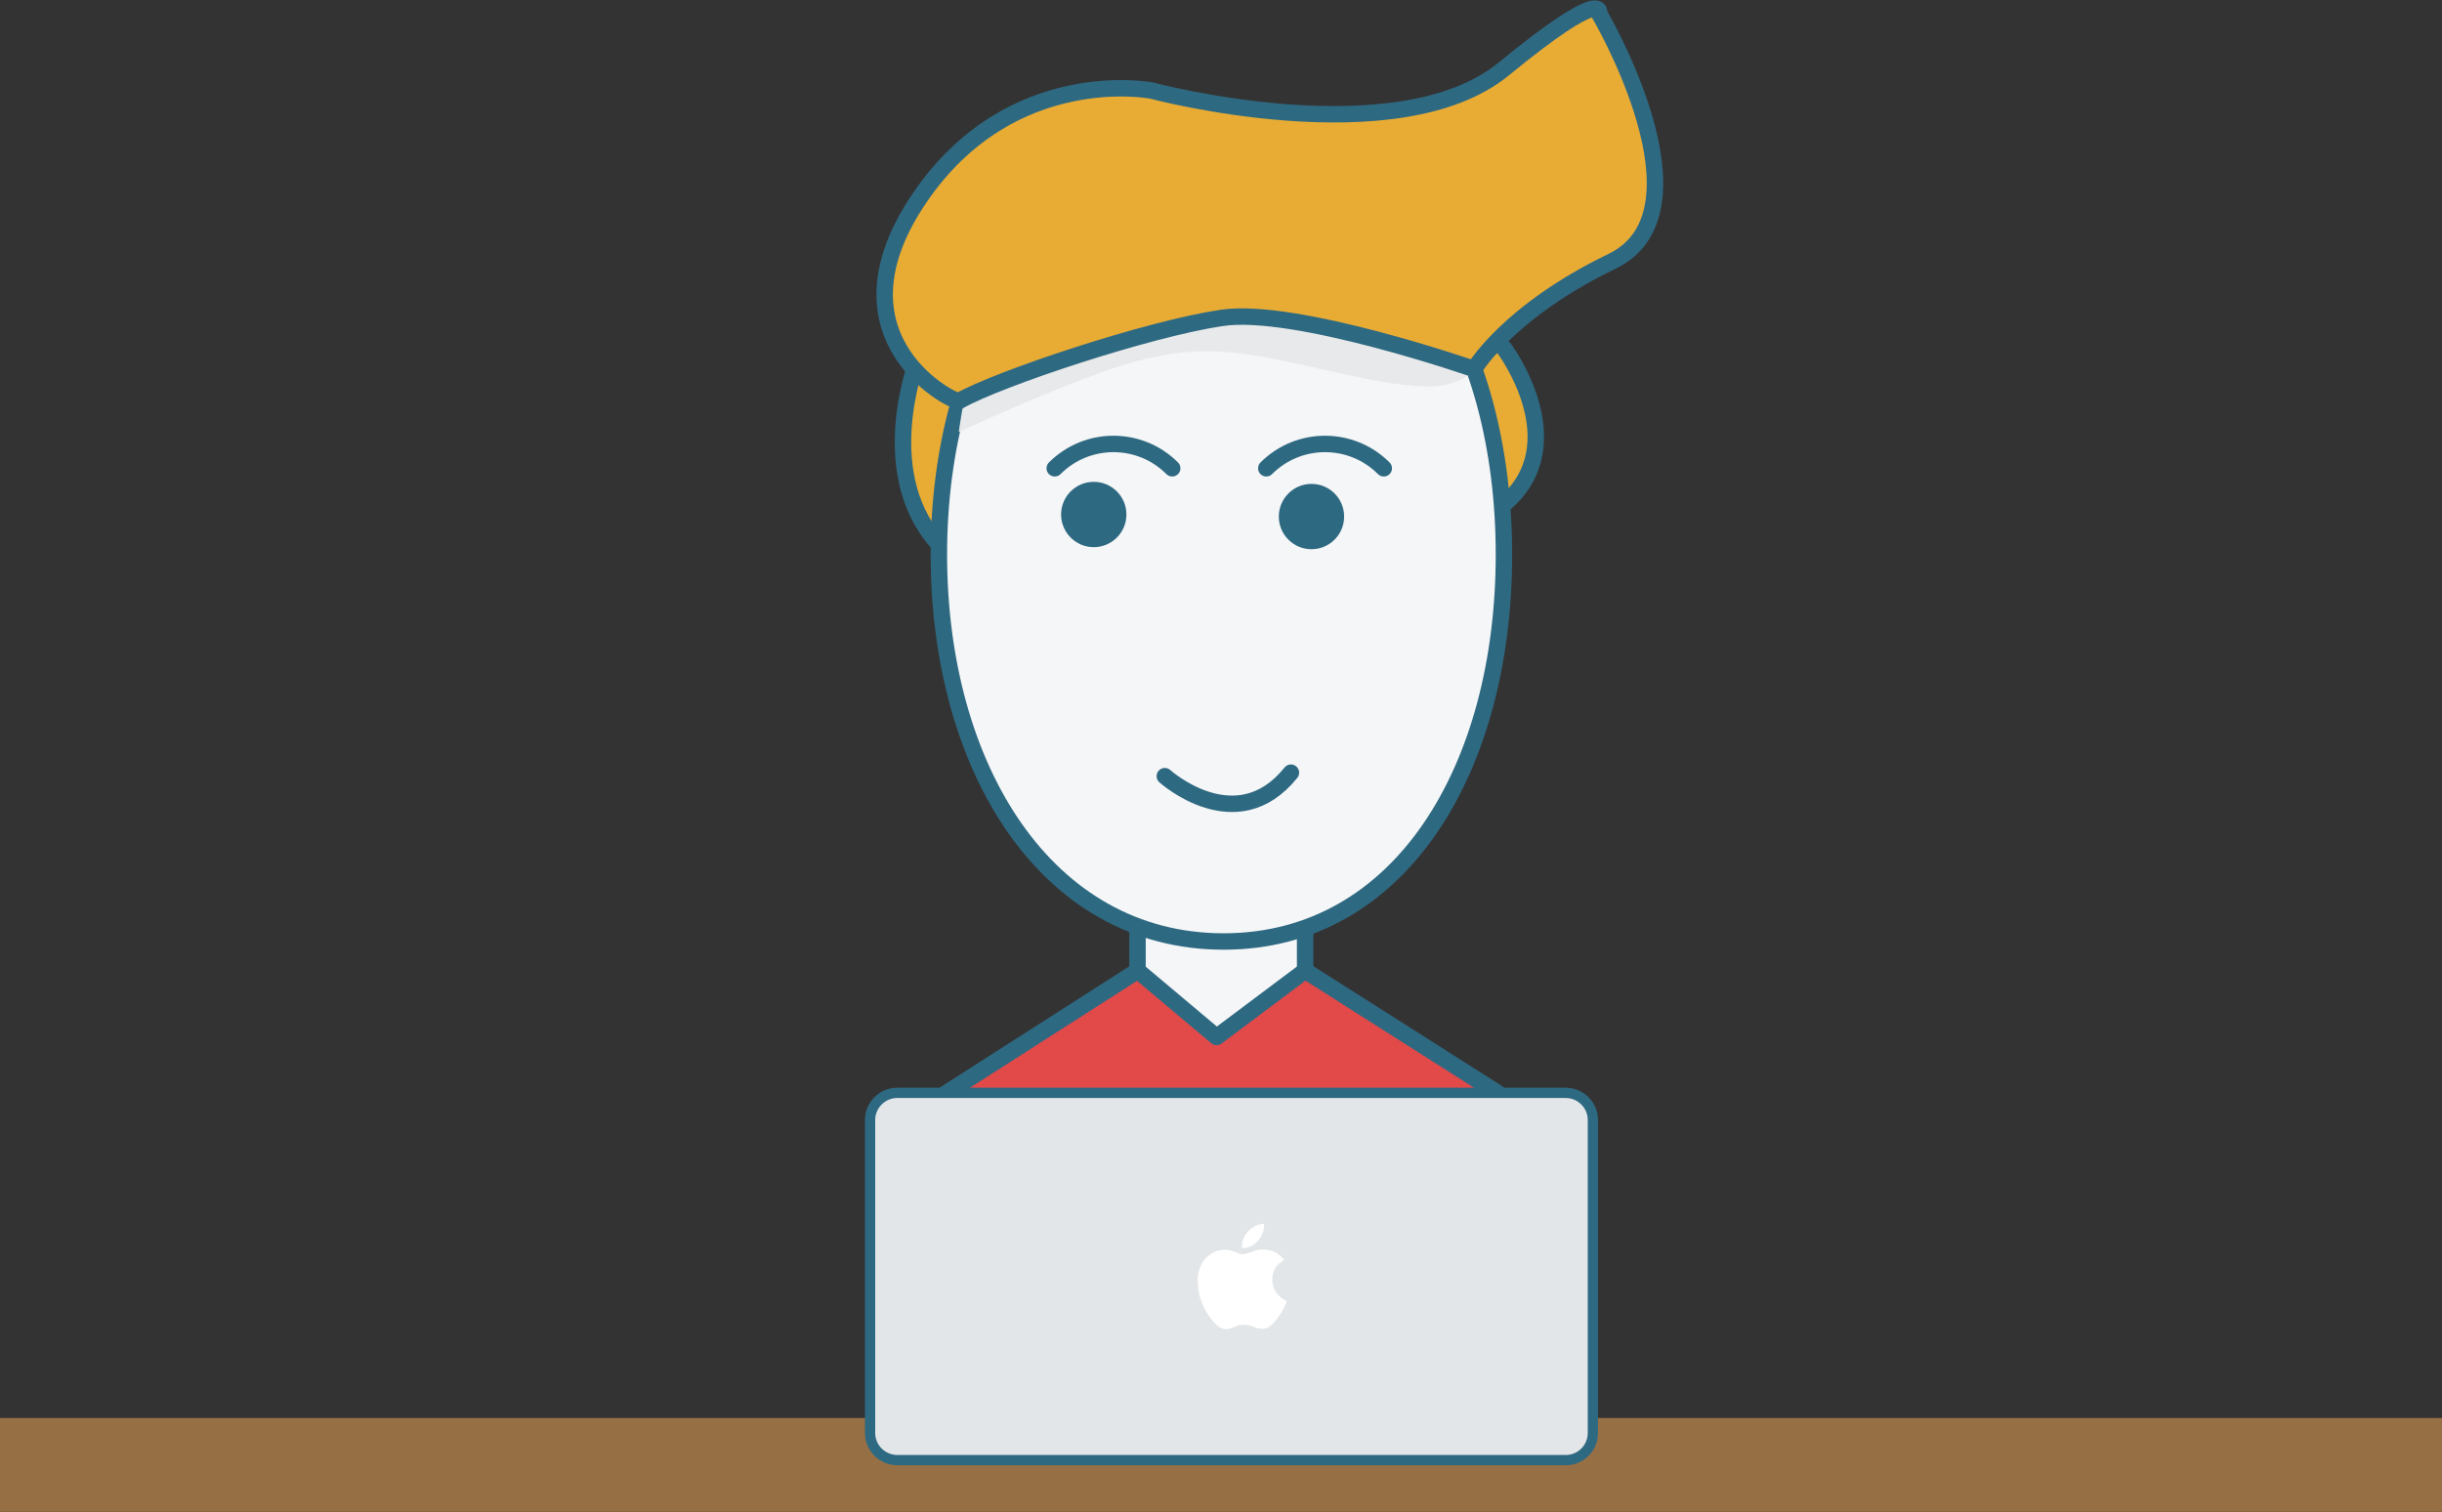 <?xml version="1.0" encoding="utf-8"?>
<!-- Generator: Adobe Illustrator 18.0.0, SVG Export Plug-In . SVG Version: 6.00 Build 0)  -->
<!DOCTYPE svg PUBLIC "-//W3C//DTD SVG 1.1//EN" "http://www.w3.org/Graphics/SVG/1.1/DTD/svg11.dtd">
<svg version="1.1" id="Layer_1" xmlns="http://www.w3.org/2000/svg" xmlns:xlink="http://www.w3.org/1999/xlink" x="0px" y="0px"
	 viewBox="0 0 1188.9 736.2" enable-background="new 0 0 1188.9 736.2" xml:space="preserve">
<rect x="0" y="0" width="1188.9" height="736.2" fill="#333333" stroke="none"/>
<path fill="#F5F6F7" stroke="#2E6982" stroke-width="8" stroke-linecap="round" stroke-linejoin="round" stroke-miterlimit="10" d="
	M624.2,533.8h-59.2c-6.1,0-11.2-5-11.2-11.2v-100c0-6.1,5-11.2,11.2-11.2h59.2c6.1,0,11.2,5,11.2,11.2v100
	C635.4,528.8,630.4,533.8,624.2,533.8z"/>
<path fill="#E8AC34" stroke="#2E6982" stroke-width="8" stroke-linecap="round" stroke-linejoin="round" stroke-miterlimit="10" d="
	M732.2,169.5c0,0,34.9,46.5,0,76c-34.9,29.4-14.5-65.9-14.5-65.9"/>
<path fill="#E8AC34" stroke="#2E6982" stroke-width="8" stroke-linecap="round" stroke-linejoin="round" stroke-miterlimit="10" d="
	M446.4,176c0,0-21.7,56.8,12.6,91s7.6-75.4,7.6-75.4"/>
<path fill="#F5F6F7" stroke="#2E6982" stroke-width="8" stroke-linecap="round" stroke-linejoin="round" stroke-miterlimit="10" d="
	M732.2,270c0,104.1-50.3,188.4-136.5,188.4S457.1,374,457.1,270S509.5,81.6,595.7,81.6S732.2,165.9,732.2,270z"/>
<path fill="none" stroke="#2E6982" stroke-width="8" stroke-linecap="round" stroke-linejoin="round" stroke-miterlimit="10" d="
	M513.5,228c15.8-15.8,41.4-15.8,57.2,0"/>
<circle fill="#2E6982" cx="532.5" cy="250.5" r="15.9"/>
<path fill="none" stroke="#2E6982" stroke-width="8" stroke-linecap="round" stroke-linejoin="round" stroke-miterlimit="10" d="
	M616.5,228c15.8-15.8,41.4-15.8,57.2,0"/>
<circle fill="#2E6982" cx="638.5" cy="251.5" r="15.9"/>
<path fill="none" stroke="#2E6982" stroke-width="8" stroke-linecap="round" stroke-linejoin="round" stroke-miterlimit="10" d="
	M567.1,377.9c0,0,34.8,31.4,61.4-1.7"/>
<path fill="#E8E9EA" d="M466.8,210.3c0,0,57.8-26.7,85.9-34.3c28.2-7.6,46.4-5.7,73.6,0c27.2,5.7,47.9,11.7,68.2,12.1
	c20.3,0.5,29.3-12.1,29.7-17.2s19.7-16.4-19.8-23.8c-39.5-7.4-121.1-15.8-143.1-12.3c-21.9,3.5-64.4-7.4-76.2,9.9
	C473.2,161.9,466.8,210.3,466.8,210.3z"/>
<path fill="#E8AC34" stroke="#2E6982" stroke-width="8" stroke-linecap="round" stroke-linejoin="round" stroke-miterlimit="10" d="
	M467,195.2c0.2,2.3-66.9-29.1-19.1-99.1c44.6-65.3,112.8-52,112.8-52s119.6,32,171.5-10.6c50-41,46.3-27,46.3-27
	s56.9,96.4,6.2,120.8c-50.7,24.5-67,52.4-67,52.4s-87.3-30.4-123-24.9C558.9,160.1,486.2,184.3,467,195.2z"/>
<polygon fill="#E24949" stroke="#2E6982" stroke-width="8" stroke-linecap="round" stroke-linejoin="round" stroke-miterlimit="10" points="
	635.4,472.6 592.3,504.9 553.9,472.6 458.1,533.9 476.6,703.2 595.1,703.2 711.8,703.2 729.2,532.2 "/>
<rect x="0" y="690.4" fill="#967044" width="1188.9" height="45.7"/>
<path fill="#E3E6E8" stroke="#2E6982" stroke-width="5" stroke-miterlimit="10" d="M762.3,710.9H436.8c-7.2,0-13.2-5.9-13.2-13.2
	V545.3c0-7.2,5.9-13.2,13.2-13.2h325.5c7.2,0,13.2,5.9,13.2,13.2v152.4C775.5,705,769.6,710.9,762.3,710.9z"/>
<g>
	<path fill-rule="evenodd" clip-rule="evenodd" fill="#FFFFFF" d="M612.6,604c1.8-2.2,3.1-5.2,2.8-8.2c-2.7,0.1-6,1.7-7.9,3.9
		c-1.7,1.9-3.2,5-2.8,7.9C607.7,607.9,610.7,606.2,612.6,604L612.6,604z"/>
	<path fill-rule="evenodd" clip-rule="evenodd" fill="#FFFFFF" d="M620.5,627.8h-37.1l0,0L620.5,627.8L620.5,627.8
		c-0.9-1.7-1.3-4.3-1-6.3v-0.1h0c0.3-2.7,2.2-5.5,3.6-6.5c0,0,0,0,0.1,0v0h0l0,0c0.3-0.3,1.2-1,1.9-1.5c-2.3-3.2-6.1-5-9.9-5
		c-3.9-0.3-7.9,2.3-10,2.3c-2.1,0.1-5.3-2.3-8.6-2.2l0,0c-0.1,0-0.7,0-0.7,0c-4.4,0.1-8.3,2.6-10.6,6.4v0h0v0
		c-0.9,1.4-1.9,4.5-2.1,6.5l0,0v0.1c-0.2,1.3,0,4.7,0.2,6.3l0,0c0,0,0,0.1,0,0.1l0,0c0.2,1.6,1.1,4.8,1.7,6.3v0h0
		c0.6,1.7,2.4,4.9,3.5,6.5v0h0c2.3,3.1,4.9,6.6,8.5,6.4c3.4-0.1,4.7-2.2,8.7-2.1c4.1,0,5.2,2,8.8,2c3.7-0.1,5.9-3.3,8.2-6.4
		c1.1-1.6,2.9-4.7,3.5-6.5h0c0.1-0.2,0.2-0.5,0.2-0.7C624.1,632.8,621.4,629.8,620.5,627.8L620.5,627.8z"/>
</g>
</svg>
